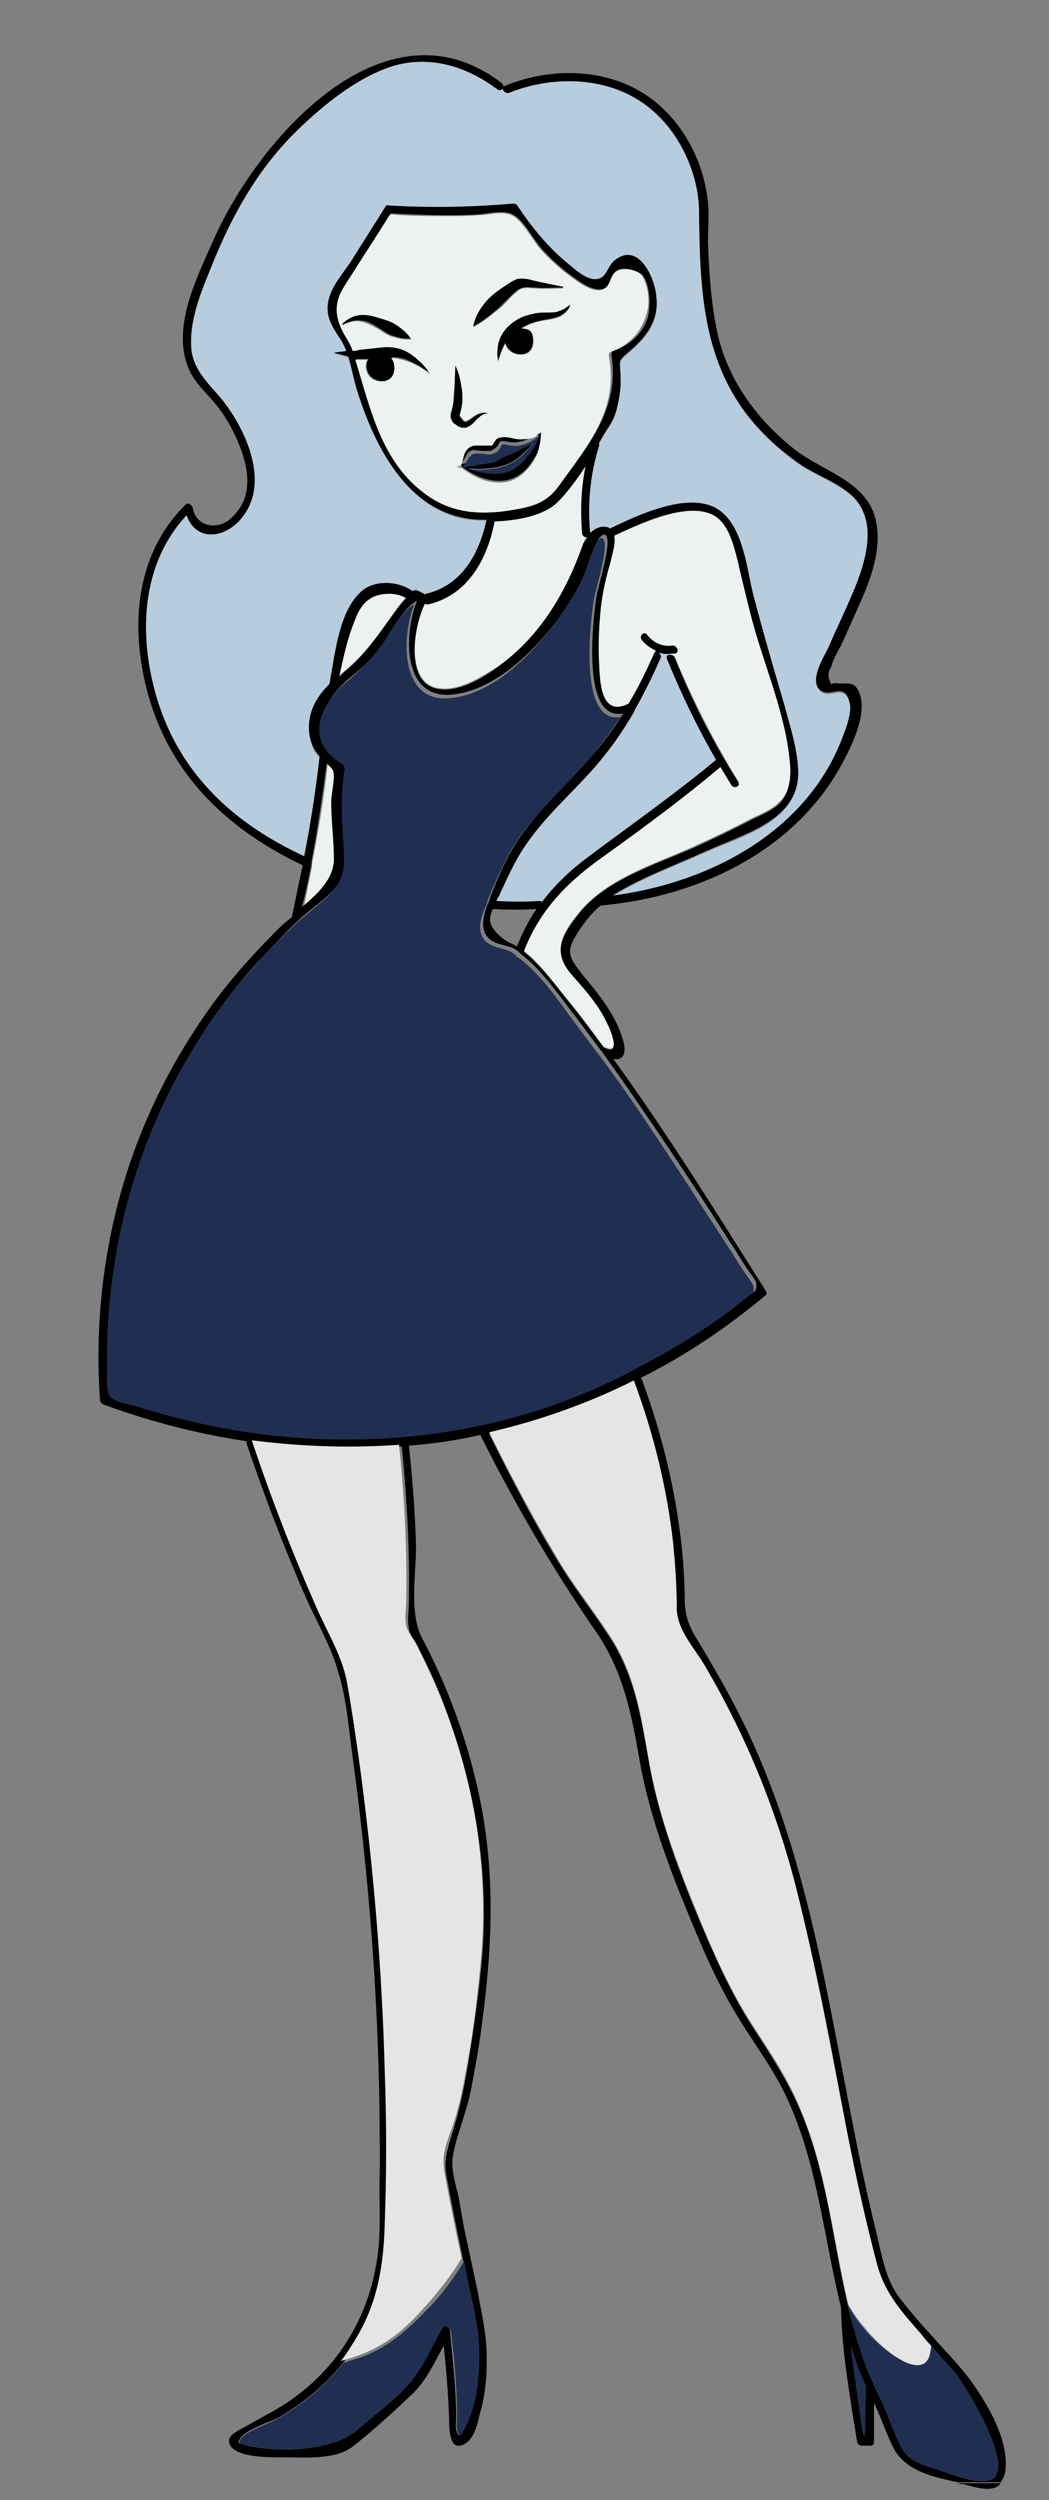 <?xml version="1.0" encoding="utf-8"?>
<!-- Generator: Adobe Illustrator 22.1.0, SVG Export Plug-In . SVG Version: 6.00 Build 0)  -->
<svg version="1.1" id="Layer_2" xmlns="http://www.w3.org/2000/svg" xmlns:xlink="http://www.w3.org/1999/xlink" x="0px" y="0px"
	 viewBox="0 0 117.5 280" style="enable-background:new 0 0 117.5 280;" xml:space="preserve">
<rect x="0" y="0" width="117.5" height="280" fill="#808080" stroke="none"/>
<style type="text/css">
	.st0{fill:#EBF2F1;}
	.st1{fill:#B7CDDE;}
	.st2{fill:#202F51;}
	.st3{fill:none;}
	.st4{fill:#E5E5E5;}
</style>
<g>
	<path class="st0" d="M39.5,70c-0.7,1.8-1.1,3.7-1.5,5.7c0.4-0.3,0.7-0.6,1.1-1c1.7-1.5,3-3.2,4.3-5.1c0.6-0.8,1.3-1.9,2.1-2.7
		c-1.1-0.6-2.7-0.6-3.8-0.1C40.4,67.5,39.9,68.8,39.5,70z"/>
	<path class="st0" d="M62.5,56.1c-1.7,1.6-4.7,2.1-7.1,2.2c-0.8,4.2-3,8.2-7.5,9.3c-0.1,0-0.2,0-0.3-0.1c-1.3,2.6-2.3,9.3,1.8,9.6
		c2,0.2,4.2-1.1,5.8-2.1c5.2-3.4,8.1-8.4,10.1-14.1c0.1-0.2,0.2-0.5,0.5-0.8c-0.2,0-0.5-0.2-0.6-0.5c-0.2-2.5-0.1-5,0.4-7.5
		C64.7,53.6,63.7,55,62.5,56.1z"/>
	<path class="st0" d="M37.5,96.3c0-2.1-0.4-4.3-0.3-6.4c0-1,0.5-3,0.2-3.5c-0.2-0.3-0.5-0.6-0.7-0.8c-0.4,3.7-1,7.3-1.7,10.9
		c-0.1,0.3,0,0.3-0.1,0.8c-0.3,1.5-0.6,3-0.9,4.5C35.7,100.2,37.5,98.5,37.5,96.3z"/>
	<path class="st1" d="M35.8,84.8c-0.3-0.3-0.6-0.6-0.7-1c-0.5-1-0.6-2.2-0.4-3.3c0.3-1.6,1.2-2.7,2.2-3.8c0.6-3.1,1-7.8,3.4-10.2
		c1.4-1.4,4.3-1.4,5.9-0.2c0.1,0,0.1-0.1,0.2-0.1c0.1-0.1,0.3,0,0.5,0.1c0.2,0.1,0.4,0.2,0.6,0.3c0.1,0,0.1,0.1,0.1,0.1
		c0,0,0.1,0,0.1-0.1c4-0.9,6-4.6,6.8-8.3c-0.2,0-0.3,0-0.5,0c-8-0.1-11.9-8-14-14.5c-0.4-1.2-0.6-2.5-1-3.8
		c-0.5-0.1-1.1-0.3-1.6-0.4c0.5-0.1,0.9-0.2,1.4-0.2c-0.1-0.3-0.2-0.6-0.4-0.9c-0.7-1.4-1.8-2.5-1.7-4.1c0.1-1.9,1.6-3.5,2.6-5
		c1.3-2,2.6-4.1,3.9-6.2c0,0,0,0,0,0c0,0,0,0,0,0c0,0,0.1-0.1,0.1-0.1c0,0,0,0,0,0c0,0,0.1,0,0.1,0c0,0,0,0,0,0
		c4.7,0.3,9.4,0.2,14.1-0.2c0.2,0,0.4,0.1,0.5,0.3c1.5,2.4,3.3,4.6,5.6,6.4c0.9,0.8,2.6,2.4,3.9,1.5c0.4-0.3,0.8-1.4,1.3-1.8
		c2.6-2.3,4.5,1.7,4.7,3.9c0.3,3-1.2,4.8-3.3,6.5c-1.1,0.9-0.7,1-0.7,2.5c0,1.2-0.1,2.4-0.4,3.6c-0.2,0.8-0.5,1.5-1,2.2
		c-0.3,0.5-0.7,1.1-1,1.7c0,0.1,0.1,0.2,0,0.3c-1,3.2-1.3,6.4-1,9.8c0.6-0.6,1.4-0.9,2.1-0.6c0,0,0.1,0.1,0.1,0.1
		c3.2-1.5,8.6-4.2,11.9-2.3c3.1,1.8,3.5,6.8,4.2,9.8c1,4.2,2.3,8.3,3.5,12.4c0.7,2.3,1.4,4.7,1.5,7.1c0.2,5.7-6.2,7.3-10.5,9.2
		c-3.3,1.5-6.9,2.8-10,4.7c-0.1,0.1-0.2,0.1-0.3,0.2c10.8-1.4,21.8-7.1,25.8-17.8c0.4-1,1.1-2.7,0.8-3.7c-0.6-2.7-2.4-0.2-3.5-1.7
		c-1-1.2,0.6-3.6,1.1-4.6c0.8-1.8,1.7-3.7,2.5-5.6c1.5-3.6,3.4-8.8-0.2-11.7c-1.6-1.3-3.6-2-5.3-3.1c-1.6-1.1-3-2.3-4.4-3.7
		c-6.8-7-7-15.8-7.1-25c-0.1-3.8-1.9-7.9-4.6-10.5C69.4,8.6,62.5,8.2,57,10.4c-0.3,0.1-0.7-0.2-0.7-0.5c-0.1,0.2-0.3,0.3-0.6,0.1
		c-3.5-2.7-8-3.9-12.3-2.4c-3.7,1.3-7.1,4.1-9.9,6.8c-4.5,4.3-7.5,9.7-9.8,15.4c-1.1,2.7-2.3,5.7-2.3,8.7c0,2.5,1.5,4,3,5.7
		c2.7,3,5.4,8.7,3.4,12.7c-1.7,3.3-5.7,4.2-6.9,0.8c-5.2,5.5-5.4,13.6-3.3,20.6c2.6,8.5,8.7,14,16.4,17.7
		C34.8,92.3,35.3,88.5,35.8,84.8z"/>
	<path class="st2" d="M96.3,270c0.1,1,0.6,4.7,0.6,1.7c0-1.5,0.1-3,0.1-4.5c-0.6-1.5-1.2-3-1.7-4.5C95.6,265.1,95.9,267.6,96.3,270z
		"/>
	<path class="st2" d="M83.6,145.5c0.7-0.5,0.9-0.5,0.8-1.4c0-0.3-0.9-1.4-1-1.6c-0.7-1-1.3-2.1-2-3.1c-1.4-2.2-2.8-4.3-4.2-6.5
		c-3.3-5-6.6-10.1-10.2-14.9c0,0-0.1-0.1-0.1-0.1c-0.9-1.2-1.8-2.4-2.7-3.6c-1.7-2.3-3.7-5.3-6.2-7.1c-0.1,0-0.2-0.1-0.2-0.2
		c-0.1-0.1-0.3-0.2-0.4-0.3c-1-0.6-2.4-0.5-3.2-1.5c-0.8-1.1-0.3-2.4,0.1-3.5c0.3-0.5,0.2-0.4,0.3-0.8c0.7-1.8,1.6-3.7,2.5-5.4
		c2.2-3.9,5.8-6.8,8.7-10.2c1.3-1.6,2.6-3.3,3.7-5c-4.7,0.8-3.4-10.4-3-13c0.1-1,1.9-6.5,1-7c-0.8-0.5-1.9,3.5-2.2,4
		c-0.8,1.8-1.7,3.4-2.8,5c-2.7,3.8-7.3,8.6-12.3,8.9c-5.3,0.4-5.3-6.7-3.8-10.5c-1.4,0.6-3.1,3.9-3.9,4.9c-1.1,1.4-2.3,2.6-3.6,3.7
		c-3.1,2.6-5.4,7-0.8,9.7c0.2,0.1,0.3,0.4,0.2,0.5c-0.5,3.1-0.2,5.9-0.1,9c0.1,1.4,0.1,2.9-0.8,4.1c-1.1,1.4-2.8,2.5-4.1,3.7
		c0,0,0,0,0,0c-0.1,0.1-0.1,0.1-0.2,0.2c-1.6,1.5-3.2,3-4.6,4.7c-8.2,9.1-13.7,20.5-15.8,32.6c-0.7,4.1-1,8.3-1,12.5
		c0,1-0.2,3,0.4,3.6c0.7,0.6,2.4,0.8,3.2,1.1c8,2.5,16.4,3.8,24.7,3.6c11.1-0.2,22.1-3,31.9-8.2C76.2,150.9,80.1,148.4,83.6,145.5z"
		/>
	<path d="M107.9,278.2c1.5,0.4,3.4,1,4.2-0.1h-4.8C107.5,278.2,107.7,278.2,107.9,278.2z"/>
	<path d="M108.5,266.3c-1.3-1.7-2.9-3.3-4.3-4.9c-1.2-1.3-2.3-2.6-3.4-4c-1.6-2.1-2-4.7-2.6-7.2c-2.5-10.1-4.1-20.5-6.3-30.7
		c-2-9.2-4.5-18.1-8.6-26.5c-1.5-3.1-3.3-6.2-5.1-9.2c-1-1.6-1.5-2.8-1.5-4.7c0-1.5-0.1-2.9-0.2-4.4c-0.6-6.9-2.2-13.7-4.6-20.2
		c0-0.1-0.1-0.1-0.1-0.2c5-2.5,9.6-5.6,13.9-9.2c0.2-0.1,0.2-0.4,0.1-0.5c-5.5-8.7-11-17.6-17.1-26c1.1,0.2,1.6-0.6,1-2.4
		c-0.9-2.8-2.7-4.9-4.5-7.1c-1.3-1.7-1.9-2.4-0.7-4.3c0.4-0.7,0.9-1.4,1.4-2c0.4-0.5,0.9-1,1.4-1.4c0,0,0.1,0,0.1,0
		c10.9-1,21.8-6.1,27.1-16.2c1-1.9,2.6-5.2,1.8-7.5c-0.6-1.6-1.4-1-2.7-1.2c-0.2,0-0.4,0.1-0.5,0.1c-0.4-0.7-0.4-1.3,0-1.9
		c0.2-0.8,0.7-1.7,1.1-2.4c0.6-1.3,1.2-2.7,1.8-4c1.3-2.9,2.7-6.2,2.2-9.5c-0.7-4.8-5.7-5.8-9.1-8.4c-4.5-3.5-7.9-8.3-8.9-13.9
		c-0.6-3.1-0.8-6.4-0.9-9.5c0-1.7,0.2-3.4-0.1-5.1c-0.6-4.3-3-8.6-6.6-11.1c-4.6-3.2-10.9-3.3-16-1.2c-0.1,0-0.1,0.1-0.2,0.1
		c0-0.1-0.1-0.3-0.2-0.4c-13.1-10-27.3,6.3-32.3,17.6c-1.8,4.1-4.7,9.7-2.8,14.3c0.5,1.3,1.4,2.2,2.4,3.3c1.2,1.3,2.1,2.7,2.8,4.2
		c0.9,1.9,1.7,4.2,1.3,6.3c-0.2,1.3-0.9,2.3-1.9,3.2c-1.5,1.2-3.8,0.7-4.1-1.3c-0.1-0.3-0.5-0.7-0.8-0.4c-5.9,5.8-6.3,14.4-4,22
		c2.7,8.8,9.1,14.6,17.1,18.4c-0.4,1.9-0.8,3.8-1.2,5.8c0,0,0,0,0,0c-0.5,0.4-1,0.8-1.4,1.2c-2.5,2.5-4.9,5.1-7,7.9
		c-5.3,7.1-9.2,15.2-11.3,23.8c-1.7,6.9-2.3,14.1-1.8,21.2c0,0.2,0.2,0.4,0.4,0.5c5.2,1.9,10.6,3.3,16,4.1c0,0.1,0,0.1,0,0.2
		c2,5.9,4.2,11.7,6.7,17.4c1.2,2.7,2.8,5.4,3.6,8.3c1,3.2,1.2,6.9,1.7,10.2c1.7,12.7,2.7,25.5,2.9,38.3c0,2.9,0.1,5.8,0,8.8
		c0,3,0.2,6.2-0.4,9.2c-1,5.8-4.2,11.1-9,14.6c-1.7,1.3-3.6,2.2-5.5,3.3c-0.5,0.3-1.7,0.8-1.9,1.4c-0.3,1.1,1.1,1.6,1.9,1.8
		c1.4,0.3,2.8,0.3,4.2,0.3c2.3,0,5.8,0.3,7.7-1.2c2.3-1.8,4.7-4,6.8-6c1.5-1.5,2.4-3.5,3.4-5.3c0.3,2.7,0.5,5.4,0.6,8.1
		c0,1.1,0,4.1,1.9,2.8c0.9-0.6,1.3-2.1,1.5-3.1c0.7-2.3,0.9-4.8,0.8-7.3c-0.1-2.3-0.6-4.3-1-6.6c-0.5-2.3-1-4.7-1.5-7
		c-0.2-1.1-0.4-2.2-0.6-3.4c-0.3-1.4-0.9-3.1-0.7-4.6c0.4-2.4,1.5-4.9,2-7.3c0.5-2.6,1-5.2,1.3-7.8c1.2-8.9,1.5-17.4-0.5-26.2
		c-1.3-5.8-3.4-11.5-6.2-16.8c-1.5-2.8-0.7-7.2-0.7-10.3c-0.1-3.8-0.4-7.6-0.8-11.3c2.7-0.2,5.4-0.6,8-1.2c3.9,7.8,8.1,15,13,22.1
		c3,4.4,3.9,9,4.8,14.1c0.9,5.3,2.7,10.5,4.7,15.5c1.8,4.4,3.6,8.9,6,12.9c2,3.4,4.4,6.4,6,10c3.3,7.3,4,15.4,5.9,23.1
		c0.1,5,1,10,1.8,15c0,0.2,0.2,0.5,0.5,0.5c0.3,0,0.7,0,1,0c0.2,0,0.4-0.1,0.4-0.4c0-1.5,0-2.9,0-4.4c0.8,1.7,1.4,3.5,2.2,5.1
		c1.4,2.6,4.5,3.2,7.2,3.8h4.8c0.2-0.3,0.4-0.7,0.5-1.2C113.1,273.3,110.5,269,108.5,266.3z M64.7,102.5c-1.8,2.3-2.8,4.2-0.8,6.6
		c1.3,1.6,2.7,3,3.7,4.8c0.2,0.4,0.4,0.8,0.6,1.2c0.1,0.3,1.5,3.3-0.6,2.2c-1.4-1.9-2.8-3.8-4.3-5.6c-1.4-1.8-2.9-3.7-4.6-5.1
		c1.7-4.5,4.6-7.5,8.5-10.3c4.6-3.3,9.2-6.6,13.5-10.3c0.4,0.7,0.8,1.4,1.2,2c0.3,0.5,1.1,0.2,0.8-0.4c-2.8-4.4-5.2-9.1-7.1-13.9
		c-0.2-0.5-1.1-0.5-0.9,0.1c1.6,3.9,3.4,7.6,5.5,11.3c-4.7,3.9-9.6,7.4-14.5,11c-2,1.5-3.7,3.1-5,4.9c-0.1-0.1-0.2-0.1-0.3-0.1
		c-1.6,0.1-3.2,0-4.8,0c0.2-0.4,0.4-0.7,0.5-1c0.9-2,1.8-4,3.1-5.7c2.4-3.3,5.6-6,8.2-9.2c1.4-1.7,2.6-3.5,3.7-5.4c0,0,0-0.1,0-0.1
		c1.1-1.9,2.1-3.8,2.9-5.8c0.1-0.2,0-0.5-0.2-0.6c0.6,0.2,1.2,0.2,1.8,0.1c0.6-0.1,0.3-1-0.3-0.9c-1.1,0.2-2.1-0.3-2.8-1.2
		c-0.4-0.5-1,0.1-0.6,0.6c0.4,0.6,1,1,1.6,1.2c-0.1,0-0.2,0.1-0.2,0.2c-0.9,2-1.8,3.9-2.9,5.7c-3.2,1.6-3.2-2.7-3.3-4.7
		c-0.1-2,0-4,0.2-6c0.2-1.8,0.6-3.5,1.1-5.2c0.2-0.6,0.6-1.9,0.4-2.9c3.1-1.5,9.2-4.4,11.9-1.7c1.1,1.1,1.5,2.9,1.9,4.4
		c0.5,2.2,1.1,4.4,1.6,6.6c1.4,5.3,3.9,10.9,4.3,16.4c0.1,1.5-0.1,3.2-1.2,4.3c-0.8,0.8-2.1,1.3-3.1,1.8c-2.1,1.1-4.2,2.1-6.4,3.1
		C73.3,96.9,67.8,98.5,64.7,102.5z M57.9,106c-0.4-0.3-0.9-0.4-1.3-0.7c-0.6-0.4-1.6-1.3-1.7-2.1c-0.1-0.4,0.1-0.9,0.3-1.4
		c1.6,0.1,3.3,0.1,4.9,0C59.2,103.1,58.5,104.5,57.9,106z M17.6,78.3c-2.1-7-1.9-15,3.3-20.6c1.2,3.4,5.2,2.5,6.9-0.8
		c2.1-4-0.7-9.6-3.4-12.7c-1.6-1.8-3-3.3-3-5.7c-0.1-3,1.2-6,2.3-8.7c2.3-5.8,5.3-11.1,9.8-15.4c2.8-2.7,6.3-5.5,9.9-6.8
		c4.3-1.6,8.7-0.3,12.3,2.4c0.3,0.2,0.5,0.1,0.6-0.1c0,0.3,0.4,0.6,0.7,0.5c5.5-2.2,12.3-1.8,16.7,2.5c2.7,2.6,4.5,6.7,4.6,10.5
		c0.1,9.2,0.3,18,7.1,25c1.3,1.4,2.8,2.6,4.4,3.7c1.7,1.1,3.7,1.8,5.3,3.1c3.6,2.9,1.8,8.1,0.2,11.7c-0.8,1.9-1.7,3.7-2.5,5.6
		c-0.5,1-2,3.4-1.1,4.6c1.2,1.4,2.9-1.1,3.5,1.7c0.2,1-0.4,2.7-0.8,3.7c-4,10.7-15,16.4-25.8,17.8c0.1-0.1,0.2-0.1,0.3-0.2
		c3.1-1.9,6.7-3.2,10-4.7c4.3-2,10.8-3.5,10.5-9.2c-0.1-2.4-0.9-4.8-1.5-7.1c-1.2-4.1-2.4-8.2-3.5-12.4c-0.8-3-1.1-8-4.2-9.8
		c-3.3-1.8-8.8,0.8-11.9,2.3c0,0-0.1-0.1-0.1-0.1c-0.7-0.3-1.5,0-2.1,0.6c-0.3-3.3,0-6.6,1-9.8c0-0.1,0-0.2,0-0.3
		c0.3-0.6,0.7-1.2,1-1.7c0.5-0.7,0.8-1.4,1-2.2c0.3-1.2,0.5-2.4,0.4-3.6c0-1.5-0.4-1.6,0.7-2.5c2.1-1.8,3.7-3.6,3.3-6.5
		c-0.2-2.2-2.1-6.1-4.7-3.9c-0.5,0.4-0.9,1.5-1.3,1.8c-1.3,0.9-2.9-0.7-3.9-1.5c-2.2-1.8-4-4-5.6-6.4c-0.1-0.2-0.3-0.3-0.5-0.3
		c-4.7,0.4-9.4,0.5-14.1,0.2c0,0,0,0,0,0c-0.1,0-0.1,0-0.1,0c0,0,0,0,0,0c0,0-0.1,0-0.1,0.1c0,0,0,0,0,0c0,0,0,0,0,0
		c-1.3,2.1-2.6,4.1-3.9,6.2c-1,1.5-2.5,3.1-2.6,5c-0.1,1.7,0.9,2.8,1.7,4.1c0.1,0.3,0.3,0.6,0.4,0.9c-0.4,0.1-0.9,0.1-1.4,0.2
		c0.5,0.1,1.1,0.3,1.6,0.4c0.4,1.2,0.6,2.5,1,3.8c2,6.5,6,14.4,14,14.5c0.1,0,0.3,0,0.5,0c-0.8,3.8-2.8,7.4-6.8,8.3
		c0,0-0.1,0-0.1,0.1c0,0-0.1-0.1-0.1-0.1c-0.2-0.1-0.4-0.2-0.6-0.3c-0.1-0.1-0.3-0.1-0.5-0.1c-0.1,0-0.1,0.1-0.2,0.1
		c-1.6-1.2-4.5-1.3-5.9,0.2c-2.4,2.3-2.8,7.1-3.4,10.2c-1,1-1.9,2.2-2.2,3.8c-0.2,1.1-0.1,2.2,0.4,3.3c0.2,0.4,0.5,0.7,0.7,1
		c-0.4,3.8-1,7.5-1.7,11.2C26.3,92.3,20.2,86.8,17.6,78.3z M65.2,59.7c0,0.3,0.3,0.5,0.6,0.5c-0.2,0.3-0.4,0.5-0.5,0.8
		c-2,5.6-5,10.6-10.1,14.1c-1.6,1.1-3.8,2.3-5.8,2.1c-4.2-0.3-3.1-7-1.8-9.6c0.1,0.1,0.2,0.1,0.3,0.1c4.5-1,6.7-5.1,7.5-9.3
		c2.5-0.1,5.5-0.6,7.1-2.2c1.1-1.1,2.1-2.5,3.1-4C65.1,54.6,65,57.1,65.2,59.7z M62.7,54.3c-1.5,2.1-3.2,2.4-5.7,2.8
		c-3.4,0.5-6.4,0.2-9.3-1.9c-4.9-3.6-6.1-9.5-7.8-15c0.1,0,0.2,0,0.3,0c0.4,0,0.7,0,1.1,0c-0.4,0.4-0.3,1.5,0.3,2
		c0.6,0.6,1.7,0.7,2.3,0c0.4-0.5,0.4-1.8,0-2.2c0.6,0,1.3,0.1,1.9,0.4c0.8,0.3,1.6,0.9,2.5,1.4c-0.4-0.6-0.8-1.2-1.4-1.6
		c-0.3-0.3-0.6-0.5-0.9-0.7c-0.9-0.5-2-0.8-3-0.7c-1,0.1-1.9,0.2-2.8,0.3c-0.2,0-0.4,0-0.6,0.1c-0.2-0.5-0.5-1.1-0.8-1.6
		c-1.2-2-1.4-3.7-0.1-5.7c1.7-2.7,3.4-5.3,5.1-8c2.1,0.1,4.1,0.2,6.2,0.2c1.2,0,2.4,0,3.7-0.1c1.1-0.1,2.7-0.5,3.7,0
		c1.3,0.6,2.4,3,3.5,4.1c1.1,1.2,2.4,2.3,3.7,3.2c0.7,0.5,1.8,1.2,2.7,1.1c1.3-0.2,0.9-1.7,2-2.2c0.7-0.3,2.2,0.1,2.7,0.6
		c0.3,0.4,0.5,1,0.6,1.5c0.2,1,0.2,2.1,0,3.1c-0.5,1.9-2.1,3.3-3.9,3.9c-0.2,0.1-0.2,0.3-0.2,0.5C69.4,45.8,66,49.7,62.7,54.3z
		 M45.5,67c-0.8,0.8-1.5,1.9-2.1,2.7c-1.3,1.8-2.6,3.6-4.3,5.1c-0.4,0.3-0.8,0.6-1.1,1c0.4-1.9,0.8-3.8,1.5-5.7
		c0.5-1.3,0.9-2.5,2.2-3.2C42.7,66.4,44.4,66.3,45.5,67z M34.8,97.2c0.1-0.4,0.1-0.5,0.1-0.8c0.7-3.6,1.2-7.2,1.7-10.9
		c0.3,0.3,0.6,0.5,0.7,0.8c0.3,0.6-0.2,2.6-0.2,3.5c0,2.2,0.3,4.3,0.3,6.4c0,2.2-1.8,3.9-3.6,5.4C34.2,100.2,34.5,98.7,34.8,97.2z
		 M46.8,184.4c1.2,2.3,2.3,4.7,3.2,7.2c3.4,9.2,4.9,18.9,3.9,28.7c-0.4,4.1-1,8.1-1.7,12.2c-0.4,2.2-0.9,4.4-1.6,6.6
		c-0.5,1.7-0.9,2.8-0.6,4.5c0.8,4.5,1.8,9,2.7,13.6c0.5,2.3,0.9,4.3,0.9,6.6c0,2.5-0.3,5.6-1.5,7.9c-0.4,0.8-0.7,1.6-1,0.4
		c-0.1-0.4,0-0.9,0-1.3c0-3.3-0.4-6.5-0.7-9.8c0-0.4-0.6-0.8-0.9-0.3c-1.1,1.9-1.9,4-3.3,5.7c-1.7,2.1-4.2,3.9-6.2,5.7
		c-2.7,2.4-8.6,2.6-12.2,1.8c-0.9-0.2-1.3-0.2-0.9-0.8c0.6-1,3.2-1.8,4.2-2.3c3.8-2.2,7.1-5.2,9.3-9.1c2.2-4.1,2.8-8.2,3-12.7
		c0.1-5.5,0.1-11.1,0-16.6c-0.3-11.8-1.3-23.5-2.9-35.2c-0.4-2.8-0.8-5.6-1.3-8.4c-0.5-2.8-2-5.4-3.2-8c-2.8-6.3-5.3-12.8-7.5-19.3
		c5.4,0.8,11,1,16.5,0.5c0.6,5.8,0.9,11.7,0.8,17.5c0,0.8-0.2,2,0,2.8C45.8,183,46.5,183.7,46.8,184.4z M40.3,161.2
		c-8.4,0.2-16.7-1.1-24.7-3.6c-0.9-0.3-2.6-0.5-3.2-1.1c-0.6-0.6-0.4-2.6-0.4-3.6c-0.1-4.2,0.3-8.3,1-12.5
		c2.1-12.1,7.6-23.5,15.8-32.6c1.5-1.6,3-3.2,4.6-4.7c0.1-0.1,0.1-0.1,0.2-0.2c0,0,0,0,0,0c1.3-1.2,3-2.2,4.1-3.7
		c0.9-1.2,0.9-2.6,0.8-4.1c-0.2-3.1-0.4-6,0.1-9c0-0.2-0.1-0.4-0.2-0.5c-4.7-2.7-2.3-7.1,0.8-9.7c1.4-1.1,2.6-2.3,3.6-3.7
		c0.7-1,2.5-4.3,3.9-4.9c-1.5,3.8-1.6,10.9,3.8,10.5c5-0.4,9.6-5.1,12.3-8.9c1.1-1.6,2.1-3.2,2.8-5c0.2-0.5,1.3-4.4,2.2-4
		c0.9,0.5-0.9,6-1,7c-0.4,2.7-1.7,13.9,3,13c-1.1,1.8-2.3,3.4-3.7,5c-2.9,3.4-6.4,6.3-8.7,10.2c-1,1.7-1.8,3.6-2.5,5.4
		c-0.1,0.3,0,0.2-0.3,0.8c-0.4,1.1-0.8,2.5-0.1,3.5c0.8,1.1,2.1,0.9,3.2,1.5c0.1,0.1,0.3,0.2,0.4,0.3c0.1,0.1,0.1,0.1,0.2,0.2
		c2.4,1.8,4.4,4.8,6.2,7.1c0.9,1.2,1.8,2.4,2.7,3.6c0,0,0,0.1,0.1,0.1c3.5,4.9,6.9,9.9,10.2,14.9c1.4,2.1,2.8,4.3,4.2,6.5
		c0.7,1,1.3,2.1,2,3.1c0.1,0.2,1,1.3,1,1.6c0.1,0.9-0.1,0.9-0.8,1.4c-3.5,2.9-7.4,5.4-11.4,7.5C62.4,158.3,51.4,161,40.3,161.2z
		 M96.9,271.7c0,3-0.5-0.7-0.6-1.7c-0.4-2.4-0.7-4.9-1-7.3c0.5,1.5,1,3,1.7,4.5C97,268.7,96.9,270.2,96.9,271.7z M110.6,277.8
		c-1.8,0.3-4.2-0.8-5.8-1.3c-1.7-0.5-3-0.9-3.9-2.5c-0.9-1.8-1.5-3.8-2.4-5.6c-1.2-2.4-2.1-4.9-2.8-7.4c-2.3-8.1-2.7-16.7-6-24.5
		c-1.4-3.4-3.4-6.4-5.4-9.5c-2.4-3.7-4.2-7.8-5.9-11.8c-2.3-5.5-4.5-11.3-5.6-17.2c-0.9-5-1.5-9.6-4.1-14c-1.8-2.9-4-5.6-5.8-8.5
		c-3-4.8-5.6-9.9-8.1-14.9c5.6-1.3,11.1-3.2,16.2-5.8c2.2,5.9,3.7,11.9,4.4,18.2c0.3,2.4,0.4,4.8,0.4,7.2c0,2.7,2,4.6,3.3,6.8
		c4.5,7.6,7.8,15.7,10,24.3c2.4,9.1,4.1,18.4,5.8,27.7c1,5,2,10,3.4,15c0.8,3.1,2.7,5.1,4.8,7.5c1.3,1.5,2.7,2.9,4,4.4
		C108.1,267.1,114.4,277.3,110.6,277.8z"/>
	<path d="M53.1,36.5c0.9-0.5,1.7-1.1,2.4-1.7c0.7-0.6,1.4-1.4,2.1-2c0.2-0.2,0.3-0.3,0.5-0.4c0.1-0.1,0.3-0.1,0.5-0.2
		c0.4-0.1,0.9,0,1.4,0c1,0.1,2,0,3,0c0,0,0.1,0,0.1-0.1c0,0,0-0.1-0.1-0.1l0,0c-1-0.2-1.9-0.3-2.9-0.6c-0.5-0.1-0.9-0.3-1.6-0.3
		c-0.3,0-0.6,0.1-0.9,0.2c-0.3,0.1-0.5,0.3-0.7,0.4c-0.8,0.6-1.7,1.1-2.4,1.9c-0.7,0.8-1.2,1.7-1.5,2.7c0,0,0,0,0,0.1
		C53,36.5,53.1,36.5,53.1,36.5z"/>
	<path d="M44.5,36.3c-0.6-0.4-1.3-0.6-2-0.8c-0.7-0.2-1.4-0.4-2.2-0.3c-0.8,0.1-1.4,0.5-1.9,1c0,0,0,0.1,0,0.1c0,0,0.1,0.1,0.1,0
		c0.6-0.3,1.3-0.5,1.9-0.4c0.6,0,1.2,0.3,1.8,0.7c0.6,0.3,1.1,0.8,1.8,1c0.6,0.2,1.3,0.4,2.1,0.3l0,0c0,0,0,0,0,0c0,0,0.1-0.1,0-0.1
		C45.7,37.2,45.1,36.7,44.5,36.3z"/>
	<path d="M62.7,34.7c-0.4,0.1-0.8,0.1-1.3,0.2c-0.5,0-1,0-1.5,0.1c-0.5,0.1-1,0.2-1.4,0.4c-0.9,0.4-1.8,1.1-2.3,2
		c-0.4,0.7-0.5,1.5-0.5,2.2c0,0.3,0,0.6,0.1,0.8c0.2-0.7,0.4-1.4,0.8-2c0.1,0.3,0.2,0.6,0.5,0.8c0.6,0.6,1.7,0.7,2.3,0
		c0.4-0.5,0.4-1.9-0.1-2.3c-0.3-0.2-0.6-0.2-0.9-0.2c0.2-0.1,0.4-0.2,0.6-0.3c0.8-0.4,1.6-0.5,2.6-0.7c0.5-0.1,1-0.2,1.4-0.5
		c0.4-0.3,0.8-0.7,0.9-1.1c0,0-0.1,0.1-0.1,0.1c0-0.1,0.1-0.2,0.1-0.2C63.5,34.4,63.1,34.6,62.7,34.7z"/>
	<path d="M52.2,48c0.1,0,0.2-0.1,0.2-0.1l0.2-0.1c0.5-0.3,0.6-0.7,1-0.9c0.3-0.3,0.6-0.5,1.1-0.5c-0.4-0.3-0.9-0.1-1.3,0.1
		c-0.4,0.2-0.8,0.6-1.1,0.7c-0.2,0.1-0.2,0.1-0.3,0c-0.1,0-0.2-0.1-0.3-0.3c-0.1-0.1-0.2-0.3-0.2-0.3c0,0,0-0.2,0.1-0.4
		c0.1-0.5,0.2-0.9,0.2-1.4c0-0.5,0-0.9-0.1-1.3c-0.1-0.9-0.3-1.7-0.7-2.5l-0.1,2.6c0,0.4,0,0.8-0.1,1.2c0,0.3-0.1,0.8-0.2,1.2
		c0,0.2-0.2,0.5-0.1,0.9c0.1,0.3,0.3,0.6,0.5,0.8c0.2,0.2,0.4,0.3,0.7,0.4C51.8,48,52,48.1,52.2,48z"/>
	<path d="M60.6,48.4L60.6,48.4l-0.1,0.1l0,0c-0.1,0.1-0.4,0.1-0.5,0.2c-0.2,0.1-0.4,0.1-0.6,0.2C58.9,49,58.5,49,58.1,49
		c-0.4,0-0.7-0.1-1.2-0.2c-0.2-0.1-0.5-0.1-0.9,0c-0.2,0-0.3,0.1-0.5,0.2c-0.1,0.1-0.3,0.3-0.3,0.4c-0.1,0.3-0.1,0.3-0.2,0.3
		c-0.1,0.1-0.1,0.1-0.4,0c-0.4,0-1,0-1.4,0c-0.7,0-1.1,0.5-1.3,1c-0.2,0.5-0.2,0.9-0.4,1.3c0.4-0.3,0.6-0.8,0.8-1.1
		c0.1-0.2,0.2-0.3,0.4-0.4c0.1,0,0.2-0.1,0.2-0.1l0.2,0c0.5,0.1,0.9,0.1,1.3,0.1c0.1,0,0.2,0,0.4,0c0.2,0,0.4-0.1,0.5-0.2
		c0.3-0.1,0.6-0.6,0.6-0.7c0.1-0.2,0.2-0.2,0.6-0.2c0.4,0.1,1,0.2,1.5,0.1c0.9-0.1,1.8-0.6,2.4-1.3l-0.1,0.1L60.3,49
		c-0.1,0.2-0.2,0.5-0.3,0.7c-0.2,0.5-0.5,0.8-0.8,1.2c-0.6,0.8-1.3,1.4-2.1,1.8c-0.8,0.4-1.7,0.4-2.7,0.2c-0.7-0.1-1.4-0.3-2.1-0.5
		c1.1,0.2,2.3,0.1,3.5-0.1c0.8-0.2,1.6-0.5,2.2-1c0.6-0.5,1.2-1,1.7-1.7c-0.7,0.3-1.4,0.7-2.1,1c-0.7,0.3-1.3,0.6-2,0.7
		c-1.4,0.3-2.9,0.4-4.5,0.8c0.2,0.1,0.4,0.1,0.6,0.1c0.7,0.6,1.6,1.1,2.6,1.4c1,0.3,2.2,0.4,3.3-0.1c1.1-0.5,1.8-1.4,2.3-2.3
		C60.5,50.5,60.6,49.2,60.6,48.4L60.6,48.4C60.6,48.4,60.6,48.4,60.6,48.4C60.6,48.4,60.6,48.4,60.6,48.4z"/>
</g>
<g>
	<path class="st1" d="M73.8,73.1c0.2,0.2,0.3,0.4,0.2,0.6c-0.9,2-1.8,3.9-2.9,5.8c0,0,0,0.1,0,0.1c-1.1,1.9-2.3,3.7-3.7,5.4
		c-2.6,3.2-5.8,5.8-8.2,9.2c-1.3,1.8-2.2,3.8-3.1,5.7c-0.1,0.3-0.3,0.6-0.5,1c1.6,0.1,3.2,0.1,4.8,0c0.1,0,0.2,0,0.3,0.1
		c1.4-1.8,3-3.4,5-4.9c4.8-3.7,9.8-7.1,14.5-11c-2.1-3.6-3.9-7.4-5.5-11.3c-0.1-0.4,0.1-0.5,0.4-0.5c0,0,0,0,0-0.1
		C74.7,73.3,74.2,73.2,73.8,73.1z"/>
	<path class="st0" d="M88.5,85.7c-0.4-5.5-2.9-11.1-4.3-16.4c-0.6-2.2-1.1-4.4-1.6-6.6c-0.4-1.5-0.8-3.2-1.9-4.4
		c-2.6-2.7-8.8,0.3-11.9,1.7c0.2,0.9-0.3,2.3-0.4,2.9c-0.5,1.7-0.9,3.4-1.1,5.2c-0.2,2-0.3,4-0.2,6c0.1,2,0.1,6.3,3.3,4.7
		c1.1-1.8,2-3.7,2.9-5.7c0.1-0.1,0.1-0.2,0.2-0.2c-0.6-0.3-1.2-0.7-1.6-1.2c-0.4-0.5,0.3-1.1,0.6-0.6c0.7,0.9,1.7,1.3,2.8,1.2
		c0.5-0.1,0.9,0.8,0.3,0.9c-0.2,0-0.3,0-0.5,0c0,0,0,0,0,0.1c0.2,0,0.4,0.1,0.5,0.3c2,4.8,4.4,9.5,7.1,13.9c0.3,0.6-0.5,0.9-0.8,0.4
		c-0.4-0.7-0.8-1.3-1.2-2c-4.4,3.7-8.9,7-13.5,10.3c-3.9,2.8-6.8,5.9-8.5,10.3c1.8,1.4,3.2,3.4,4.6,5.1c1.5,1.8,2.9,3.7,4.3,5.6
		c2.1,1.1,0.7-1.9,0.6-2.2c-0.2-0.4-0.4-0.8-0.6-1.2c-1-1.8-2.4-3.3-3.7-4.8c-2-2.4-1-4.4,0.8-6.6c3.1-4,8.6-5.6,13-7.6
		c2.2-1,4.3-2,6.4-3.1c1-0.5,2.3-1,3.1-1.8C88.4,88.9,88.6,87.2,88.5,85.7z"/>
</g>
<g>
	<path class="st3" d="M51.6,52.1c0.1,0,0.1-0.1,0.1-0.1l0-0.1C51.6,51.9,51.6,52,51.6,52.1z"/>
	<path class="st3" d="M44.5,36.3c-0.6-0.4-1.3-0.6-2-0.8c-0.7-0.2-1.4-0.4-2.2-0.3c-0.8,0.1-1.4,0.5-1.9,1c0,0,0,0.1,0,0.1
		c0,0,0.1,0.1,0.1,0c0.6-0.3,1.3-0.5,1.9-0.4c0.6,0,1.2,0.3,1.8,0.7c0.6,0.3,1.1,0.8,1.8,1c0.6,0.2,1.3,0.4,2.1,0.3l0,0c0,0,0,0,0,0
		c0,0,0.1-0.1,0-0.1C45.7,37.2,45.1,36.7,44.5,36.3z"/>
	<path class="st3" d="M52.2,48c0.1,0,0.2-0.1,0.2-0.1l0.2-0.1c0.5-0.3,0.6-0.7,1-0.9c0.3-0.3,0.6-0.5,1.1-0.5
		c-0.4-0.3-0.9-0.1-1.3,0.1c-0.4,0.2-0.8,0.6-1.1,0.7c-0.2,0.1-0.2,0.1-0.3,0c-0.1,0-0.2-0.1-0.3-0.3c-0.1-0.1-0.2-0.3-0.2-0.3
		c0,0,0-0.2,0.1-0.4c0.1-0.5,0.2-0.9,0.2-1.4c0-0.5,0-0.9-0.1-1.3c-0.1-0.9-0.3-1.7-0.7-2.5l-0.1,2.6c0,0.4,0,0.8-0.1,1.2
		c0,0.3-0.1,0.8-0.2,1.2c0,0.2-0.2,0.5-0.1,0.9c0.1,0.3,0.3,0.6,0.5,0.8c0.2,0.2,0.4,0.3,0.7,0.4C51.8,48,52,48.1,52.2,48z"/>
	<path class="st3" d="M60.6,48.4L60.6,48.4l-0.1,0.1l0,0c-0.1,0.1-0.4,0.1-0.5,0.2c-0.2,0.1-0.4,0.1-0.6,0.2
		C58.9,49,58.5,49,58.1,49c-0.4,0-0.7-0.1-1.2-0.2c-0.2-0.1-0.5-0.1-0.9,0c-0.2,0-0.3,0.1-0.5,0.2c-0.1,0.1-0.3,0.3-0.3,0.4
		c-0.1,0.3-0.1,0.3-0.2,0.3c-0.1,0.1-0.1,0.1-0.4,0c-0.4,0-1,0-1.4,0c-0.7,0-1.1,0.5-1.3,1c-0.1,0.4-0.2,0.7-0.3,1.1l0,0.1
		c0.3-0.3,0.5-0.7,0.7-1c0.1-0.2,0.2-0.3,0.4-0.4c0.1,0,0.2-0.1,0.2-0.1l0.2,0c0.5,0.1,0.9,0.1,1.3,0.1c0.1,0,0.2,0,0.4,0
		c0.2,0,0.4-0.1,0.5-0.2c0.3-0.1,0.6-0.6,0.6-0.7c0.1-0.2,0.2-0.2,0.6-0.2c0.4,0.1,1,0.2,1.5,0.1c0.9-0.1,1.8-0.6,2.4-1.3l-0.1,0.1
		L60.3,49c-0.1,0.2-0.2,0.5-0.3,0.7c-0.2,0.5-0.5,0.8-0.8,1.2c-0.6,0.8-1.3,1.4-2.1,1.8c-0.8,0.4-1.7,0.4-2.7,0.2
		c-0.7-0.1-1.4-0.3-2.1-0.5c1.1,0.2,2.3,0.1,3.5-0.1c0.8-0.2,1.6-0.5,2.2-1c0.6-0.5,1.2-1,1.7-1.7c-0.7,0.3-1.4,0.7-2.1,1
		c-0.7,0.3-1.3,0.6-2,0.7c-1.2,0.3-2.5,0.4-3.8,0.7l0.2,0.4L51.7,52c-0.2,0-0.4,0.1-0.6,0.1c0.2,0.1,0.4,0.1,0.6,0.1
		c0.7,0.6,1.6,1.1,2.6,1.4c1,0.3,2.2,0.4,3.3-0.1c1.1-0.5,1.8-1.4,2.3-2.3C60.5,50.5,60.6,49.2,60.6,48.4L60.6,48.4
		C60.6,48.4,60.6,48.4,60.6,48.4C60.6,48.4,60.6,48.4,60.6,48.4z"/>
	<path class="st3" d="M53.1,36.5c0.9-0.5,1.7-1.1,2.4-1.7c0.7-0.6,1.4-1.4,2.1-2c0.2-0.2,0.3-0.3,0.5-0.4c0.1-0.1,0.3-0.1,0.5-0.2
		c0.4-0.1,0.9,0,1.4,0c1,0.1,2,0,3,0c0,0,0.1,0,0.1-0.1c0,0,0-0.1-0.1-0.1l0,0c-1-0.2-1.9-0.3-2.9-0.6c-0.5-0.1-0.9-0.3-1.6-0.3
		c-0.3,0-0.6,0.1-0.9,0.2c-0.3,0.1-0.5,0.3-0.7,0.4c-0.8,0.6-1.7,1.1-2.4,1.9c-0.7,0.8-1.2,1.7-1.5,2.7c0,0,0,0,0,0.1
		C53,36.5,53.1,36.5,53.1,36.5z"/>
	<path class="st3" d="M62.7,34.7c-0.4,0.1-0.8,0.1-1.3,0.2c-0.5,0-1,0-1.5,0.1c-0.5,0.1-1,0.2-1.4,0.4c-0.9,0.4-1.8,1.1-2.3,2
		c-0.4,0.7-0.5,1.5-0.5,2.2c0,0.3,0,0.6,0.1,0.8c0.2-0.7,0.4-1.4,0.8-2c0.1,0.3,0.2,0.6,0.5,0.8c0.6,0.6,1.7,0.7,2.3,0
		c0.4-0.5,0.4-1.9-0.1-2.3c-0.3-0.2-0.6-0.2-0.9-0.2c0.2-0.1,0.4-0.2,0.6-0.3c0.8-0.4,1.6-0.5,2.6-0.7c0.5-0.1,1-0.2,1.4-0.5
		c0.4-0.3,0.8-0.7,0.9-1.1c0,0-0.1,0.1-0.1,0.1c0-0.1,0.1-0.2,0.1-0.2C63.5,34.4,63.1,34.6,62.7,34.7z"/>
	<path class="st0" d="M72.5,32.4c-0.1-0.4-0.3-1.1-0.6-1.5c-0.4-0.6-1.9-1-2.7-0.6c-1.1,0.5-0.6,2-2,2.2c-0.9,0.1-2-0.6-2.7-1.1
		c-1.3-0.9-2.6-2-3.7-3.2c-1.1-1.1-2.2-3.5-3.5-4.1c-1-0.5-2.6,0-3.7,0c-1.2,0.1-2.4,0.1-3.7,0.1c-2.1,0-4.1,0-6.2-0.2
		c-1.7,2.7-3.4,5.3-5.1,8c-1.3,2-1.1,3.7,0.1,5.7c0.3,0.5,0.6,1,0.8,1.6c0.2,0,0.4,0,0.6-0.1c0.9-0.1,1.8-0.2,2.8-0.3
		c1-0.1,2.1,0.1,3,0.7c0.3,0.2,0.6,0.4,0.9,0.7c0.6,0.5,1,1,1.4,1.6c-0.8-0.6-1.6-1.1-2.5-1.4c-0.6-0.2-1.2-0.4-1.9-0.4
		c0.5,0.5,0.5,1.7,0,2.2c-0.5,0.6-1.7,0.5-2.3,0c-0.6-0.6-0.7-1.6-0.3-2c-0.4,0-0.7,0-1.1,0c-0.1,0-0.2,0-0.3,0
		c1.7,5.5,2.9,11.4,7.8,15c2.8,2.1,5.9,2.4,9.3,1.9c2.5-0.4,4.2-0.7,5.7-2.8c3.3-4.6,6.7-8.5,5.6-14.5c0-0.2,0-0.4,0.2-0.5
		c1.8-0.6,3.3-2,3.9-3.9C72.7,34.5,72.7,33.3,72.5,32.4z M46.1,38C46.1,38,46,38,46.1,38L46.1,38c-0.9,0.1-1.5-0.1-2.2-0.3
		c-0.7-0.2-1.2-0.7-1.8-1c-0.6-0.3-1.2-0.6-1.8-0.7c-0.6-0.1-1.3,0.1-1.9,0.4c0,0-0.1,0-0.1,0c0,0,0-0.1,0-0.1
		c0.5-0.5,1.2-0.9,1.9-1c0.8-0.1,1.6,0.1,2.2,0.3c0.7,0.2,1.4,0.4,2,0.8c0.6,0.4,1.2,0.9,1.6,1.5C46.1,37.9,46.1,38,46.1,38z
		 M54.5,33.7c0.7-0.8,1.5-1.3,2.4-1.9c0.2-0.1,0.4-0.3,0.7-0.4c0.3-0.2,0.6-0.2,0.9-0.2c0.6,0,1.1,0.2,1.6,0.3
		c0.9,0.2,1.9,0.4,2.9,0.6l0,0c0,0,0.1,0,0.1,0.1c0,0,0,0.1-0.1,0.1c-1,0-2,0.1-3,0c-0.5,0-1-0.1-1.4,0c-0.2,0-0.3,0.1-0.5,0.2
		c-0.1,0.1-0.3,0.3-0.5,0.4c-0.7,0.7-1.3,1.5-2.1,2c-0.7,0.6-1.5,1.2-2.4,1.7c0,0-0.1,0-0.1,0c0,0,0,0,0-0.1
		C53.3,35.3,53.8,34.5,54.5,33.7z M50.5,46.8c-0.1-0.4,0-0.7,0.1-0.9c0.1-0.4,0.2-0.8,0.2-1.2c0-0.4,0-0.8,0.1-1.2l0.1-2.6
		c0.4,0.8,0.6,1.7,0.7,2.5c0.1,0.4,0.1,0.9,0.1,1.3c0,0.5-0.1,0.9-0.2,1.4c-0.1,0.2-0.1,0.4-0.1,0.4c0,0.1,0.1,0.2,0.2,0.3
		c0.1,0.1,0.2,0.2,0.3,0.3c0.1,0,0.1,0.1,0.3,0c0.3-0.1,0.7-0.5,1.1-0.7c0.4-0.2,0.9-0.3,1.3-0.1c-0.5,0-0.8,0.2-1.1,0.5
		c-0.3,0.2-0.5,0.6-1,0.9l-0.2,0.1c0,0-0.1,0.1-0.2,0.1c-0.2,0-0.4,0-0.5,0c-0.3-0.1-0.5-0.2-0.7-0.4C50.7,47.4,50.6,47.1,50.5,46.8
		z M60.6,48.4L60.6,48.4c0,0.8-0.2,2.1-0.7,3c-0.5,0.9-1.3,1.8-2.3,2.3c-1.1,0.5-2.3,0.4-3.3,0.1c-1-0.3-1.8-0.8-2.6-1.4
		c-0.2,0-0.4-0.1-0.6-0.1c0.2-0.1,0.4-0.1,0.6-0.1l0-0.1c0,0-0.1,0.1-0.1,0.1c0-0.1,0.1-0.2,0.1-0.2l-0.1-0.3l0.1,0.3
		c0.1-0.3,0.2-0.7,0.3-1.1c0.2-0.5,0.6-1,1.3-1c0.4,0,0.9,0,1.4,0c0.2,0,0.3,0,0.4,0c0.1-0.1,0.1-0.1,0.2-0.3
		c0.1-0.1,0.2-0.3,0.3-0.4c0.1-0.1,0.3-0.2,0.5-0.2c0.4-0.1,0.7,0,0.9,0c0.5,0.1,0.8,0.2,1.2,0.2c0.4,0,0.8,0,1.2-0.1
		c0.2,0,0.4-0.1,0.6-0.2C60.2,48.6,60.4,48.6,60.6,48.4L60.6,48.4L60.6,48.4L60.6,48.4C60.6,48.4,60.6,48.4,60.6,48.4
		C60.6,48.4,60.6,48.4,60.6,48.4z M63.9,34.2c-0.2,0.5-0.5,0.9-0.9,1.1c-0.4,0.3-1,0.4-1.4,0.5c-1,0.1-1.8,0.3-2.6,0.7
		c-0.2,0.1-0.4,0.2-0.6,0.3c0.2,0,0.6,0,0.9,0.2c0.6,0.4,0.6,1.8,0.1,2.3c-0.5,0.6-1.7,0.5-2.3,0c-0.2-0.2-0.4-0.5-0.5-0.8
		c-0.3,0.6-0.6,1.3-0.8,2c0-0.3-0.1-0.5-0.1-0.8c0-0.8,0.1-1.5,0.5-2.2c0.5-0.9,1.4-1.6,2.3-2c0.5-0.2,1-0.3,1.4-0.4
		c0.5-0.1,1-0.1,1.5-0.1c0.5,0,0.9,0,1.3-0.2c0.4-0.1,0.8-0.4,1.2-0.7c0,0.1-0.1,0.2-0.1,0.2C63.8,34.2,63.8,34.2,63.9,34.2z"/>
	<path class="st2" d="M57.6,50.7c0.7-0.3,1.3-0.7,2.1-1c-0.5,0.6-1,1.2-1.7,1.7c-0.6,0.5-1.4,0.8-2.2,1c-1.2,0.2-2.3,0.3-3.5,0.1
		c0.7,0.2,1.4,0.4,2.1,0.5c1,0.1,1.9,0.1,2.7-0.2c0.8-0.4,1.5-1,2.1-1.8c0.3-0.4,0.6-0.8,0.8-1.2c0.1-0.2,0.2-0.5,0.3-0.7l0.2-0.4
		l0.1-0.1c-0.6,0.6-1.4,1.1-2.4,1.3c-0.5,0.1-1.1,0-1.5-0.1c-0.4-0.1-0.5,0-0.6,0.2c0,0.1-0.3,0.6-0.6,0.7c-0.1,0.1-0.3,0.1-0.5,0.2
		c-0.2,0-0.3,0-0.4,0c-0.4-0.1-0.8-0.1-1.3-0.1l-0.2,0c0,0-0.2,0.1-0.2,0.1c-0.1,0.1-0.3,0.2-0.4,0.4c-0.2,0.3-0.4,0.7-0.7,1l0,0.1
		c1.3-0.3,2.6-0.4,3.8-0.7C56.3,51.2,56.9,51,57.6,50.7z"/>
</g>
<g>
	<path class="st2" d="M41.2,263.7c-1,0.4-2,0.7-2.7,0.9c-2,2.5-4.5,4.6-7.3,6.2c-0.9,0.6-3.6,1.4-4.2,2.3c-0.4,0.7,0,0.6,0.9,0.8
		c3.6,0.8,9.5,0.6,12.2-1.8c2-1.8,4.6-3.6,6.2-5.7c1.3-1.7,2.2-3.8,3.3-5.7c0.3-0.4,0.8,0,0.9,0.3c0.4,3.2,0.7,6.5,0.7,9.8
		c0,0.4-0.1,0.9,0,1.3c0.3,1.2,0.5,0.5,1-0.4c1.2-2.3,1.5-5.4,1.5-7.9c0-2.4-0.4-4.4-0.9-6.6c-0.3-1.3-0.6-2.7-0.8-4
		c-1.3,2.2-2.6,3.8-3.7,5C46.4,260.1,44.4,262.3,41.2,263.7z"/>
	<path class="st4" d="M52.1,232.4c0.8-4,1.3-8.1,1.7-12.2c1-9.8-0.4-19.5-3.9-28.7c-0.9-2.4-2-4.8-3.2-7.2c-0.3-0.7-1-1.4-1.2-2.2
		c-0.2-0.8,0-2,0-2.8c0.1-5.9-0.2-11.7-0.8-17.5c-5.5,0.4-11,0.2-16.5-0.5c2.2,6.6,4.7,13,7.5,19.3c1.2,2.6,2.7,5.1,3.2,8
		c0.5,2.8,0.9,5.6,1.3,8.4c1.6,11.7,2.6,23.4,2.9,35.2c0.2,5.5,0.2,11.1,0,16.6c-0.1,4.5-0.7,8.7-3,12.7c-0.6,1-1.2,2-1.9,2.9
		c0.8-0.2,1.7-0.5,2.7-0.9c3.3-1.4,5.2-3.5,7.1-5.6c1-1.2,2.4-2.8,3.7-5c-0.7-3.2-1.3-6.3-1.9-9.5c-0.3-1.8,0-2.8,0.6-4.5
		C51.2,236.9,51.7,234.7,52.1,232.4z"/>
</g>
<g>
	<path class="st2" d="M107,265.7c-0.9-1-1.8-2-2.7-3c-0.1,1.3-0.5,1.8-0.8,2c-1.5,0.9-4.9-1.7-6.7-3.9c-0.8-0.9-1.3-1.8-1.8-2.6
		c0.2,0.9,0.5,1.9,0.7,2.8c0.7,2.6,1.6,5.1,2.8,7.4c0.9,1.8,1.5,3.8,2.4,5.6c0.9,1.6,2.2,2,3.9,2.5c1.6,0.5,4.1,1.6,5.8,1.3
		C114.4,277.3,108.1,267.1,107,265.7z"/>
	<path class="st4" d="M103.5,264.7c0.3-0.2,0.7-0.6,0.8-2c-0.4-0.4-0.8-0.9-1.2-1.4c-2.1-2.4-3.9-4.4-4.8-7.5
		c-1.3-4.9-2.4-9.9-3.4-15c-1.8-9.2-3.5-18.6-5.8-27.7c-2.2-8.5-5.5-16.6-10-24.3c-1.3-2.3-3.3-4.2-3.3-6.8c0-2.4-0.2-4.8-0.4-7.2
		c-0.7-6.2-2.2-12.3-4.4-18.2c-5.2,2.6-10.6,4.5-16.2,5.8c2.5,5.1,5.2,10.1,8.1,14.9c1.8,2.9,4,5.6,5.8,8.5c2.7,4.5,3.2,9.1,4.1,14
		c1.1,5.9,3.3,11.6,5.6,17.2c1.7,4.1,3.5,8.1,5.9,11.8c2,3.1,4,6,5.4,9.5c2.9,6.9,3.6,14.5,5.3,21.7c0.4,0.8,1,1.7,1.8,2.6
		C98.6,262.9,101.9,265.6,103.5,264.7z"/>
</g>
</svg>

